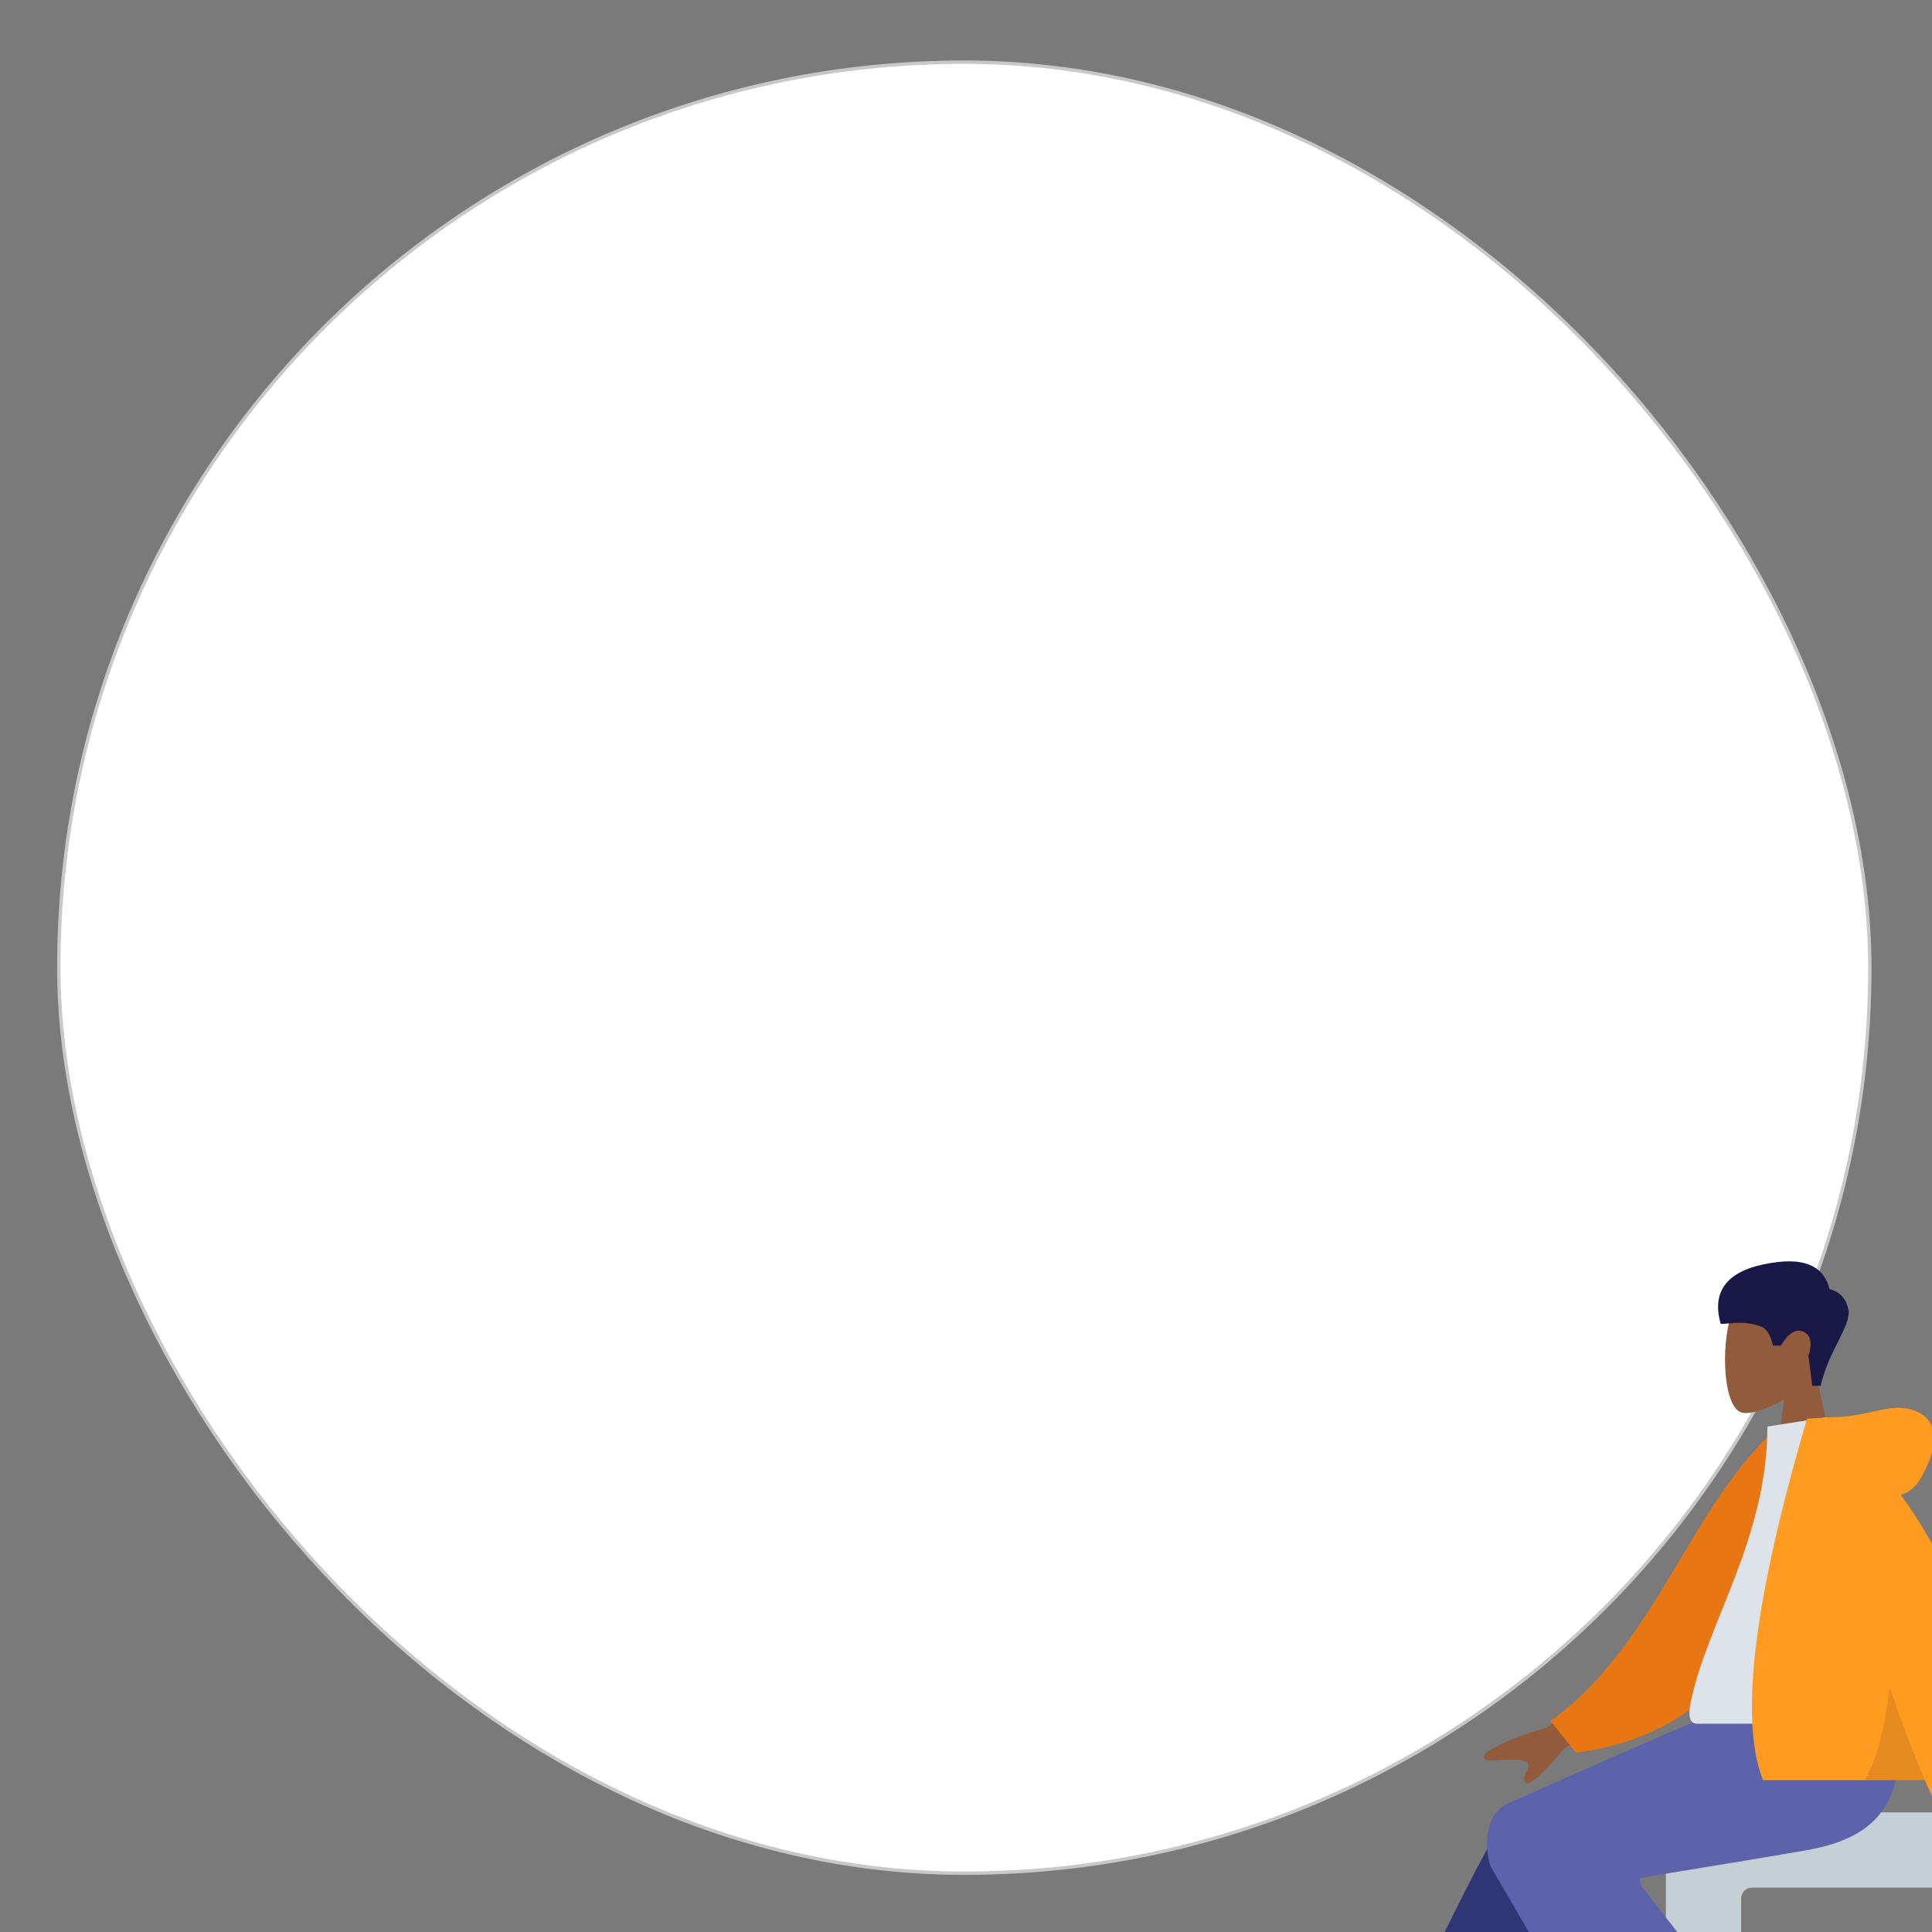 <svg width="575" height="575" viewBox="0 0 575 575" fill="none" xmlns="http://www.w3.org/2000/svg">
<rect x="0" y="0" width="575" height="575" fill="#333333" stroke="none"/>
<g clip-path="url(#clip0)">
<rect width="575" height="575" fill="#7A7A7A"/>
<rect x="17.5" y="18.5" width="539" height="539" rx="269.5" fill="white"/>
<rect x="17.5" y="18.5" width="539" height="539" rx="269.5" stroke="#C8C8C8"/>
<path fill-rule="evenodd" clip-rule="evenodd" d="M540.39 408.592C544.077 404.265 546.571 398.962 546.155 393.02C544.953 375.9 521.121 379.666 516.485 388.307C511.849 396.948 512.4 418.866 518.392 420.411C520.781 421.027 525.871 419.518 531.052 416.395L527.8 439.4H547L540.39 408.592Z" fill="#915B3C"/>
<path fill-rule="evenodd" clip-rule="evenodd" d="M541.866 412.446C544.275 401.726 551.141 394.418 550.092 389.626C549.393 386.431 547.53 384.445 544.503 383.666C542.938 377.333 537.888 374.639 529.356 375.585C516.557 377.003 508.745 382.319 512.118 394.015C515.219 394.015 518.963 392.893 524.14 394.815C525.782 395.424 526.957 397.315 527.664 400.487H530.004C532.274 396.723 534.513 395.34 536.72 396.337C538.926 397.335 539.428 399.758 538.225 403.607L539.377 412.446H541.866Z" fill="#191847"/>
<path fill-rule="evenodd" clip-rule="evenodd" d="M600.6 539.4H508.6C501.531 539.4 495.8 545.131 495.8 552.2V625.8C495.8 632.87 501.531 638.6 508.6 638.6H600.6C607.67 638.6 613.4 632.87 613.4 625.8V552.2C613.4 545.131 607.67 539.4 600.6 539.4ZM587.8 561.8C589.568 561.8 591 563.233 591 565V613C591 614.768 589.568 616.2 587.8 616.2H521.4C519.633 616.2 518.2 614.768 518.2 613V565C518.2 563.233 519.633 561.8 521.4 561.8H587.8Z" fill="#C5CFD6"/>
<path fill-rule="evenodd" clip-rule="evenodd" d="M416.473 634.6C432.246 615.339 442.918 601.06 448.49 591.763C458.03 575.844 465.838 561.679 468.302 556.267C474.178 543.364 454.775 537.322 450.384 543.341C443.737 552.45 429.543 581.114 407.8 629.334L416.473 634.6Z" fill="#B28B67"/>
<path fill-rule="evenodd" clip-rule="evenodd" d="M448.794 629L478.148 555.109C484.427 541.64 454.108 532.786 449.494 539.054C439.019 553.286 414.121 609.427 411 613.667L448.794 629Z" fill="#2F3676"/>
<path fill-rule="evenodd" clip-rule="evenodd" d="M526.974 614.182C521.256 605.841 500.457 577.78 489.129 566.169C485.874 562.833 482.697 559.63 479.693 556.646C470.763 547.776 452.981 562.685 461.894 570.764C484.092 590.884 516.479 618.046 519.185 620.468C522.978 623.862 530.567 619.424 526.974 614.182Z" fill="#915B3C"/>
<path fill-rule="evenodd" clip-rule="evenodd" d="M488.711 558.8C513.108 554.826 529.45 552.108 537.736 550.647C561.355 546.482 568.242 533.772 564.17 506.042H520.653C514.894 507.705 490.832 517.99 448.467 536.898C440.844 540.681 442.264 551.838 443.657 555.514C443.714 555.664 456.564 577.683 482.207 621.57L517.805 598.893L488.644 561.473C487.874 559.921 487.896 559.031 488.711 558.8Z" fill="#5C63AB"/>
<path fill-rule="evenodd" clip-rule="evenodd" d="M485.575 495.57L460.057 514.309C453.136 516.177 447.353 518.5 442.709 521.28C441.613 522.279 440.287 524.304 444.836 523.954C449.385 523.604 454.186 523.441 454.814 524.992C455.441 526.544 452.688 528.4 453.957 530.493C454.803 531.889 458.8 528.389 465.946 519.994L491.216 509.515L485.575 495.57ZM583.554 496.217L566.836 496.283C577.159 529.606 582.731 547.287 583.554 549.326C585.405 553.913 581.488 560.9 579.813 564.655C585.269 567.096 584.687 558.055 591.57 561.257C597.852 564.179 602.631 569.475 609.889 564.997C610.781 564.446 611.759 562.373 609.397 560.753C603.51 556.717 595.028 549.653 593.882 547.328C592.319 544.157 588.876 527.12 583.554 496.217Z" fill="#915B3C"/>
<path fill-rule="evenodd" clip-rule="evenodd" d="M536.044 426.066L529.127 424.88C503.46 447.052 492.918 489.648 461.457 512.212L469.029 521.599C523.608 514.841 537.136 462.884 536.044 426.066Z" fill="#E87613"/>
<path fill-rule="evenodd" clip-rule="evenodd" d="M566.2 513.001C538.463 513.001 518.06 513.001 504.991 513.001C502.194 513.001 502.721 508.962 503.125 506.924C507.792 483.404 526.007 458.05 526.007 424.569L543.663 421.801C558.266 445.288 563.316 474.204 566.2 513.001Z" fill="#DDE3E9"/>
<path fill-rule="evenodd" clip-rule="evenodd" d="M565.709 444.887C568.273 444.15 570.303 442.431 571.8 439.73C578.254 428.086 575.923 421.675 569.027 419.567C562.13 417.46 555.98 421.801 544.992 421.801C544.395 421.801 543.847 421.838 543.35 421.913L537.823 422.229C521.965 475.973 517.592 511.83 524.703 529.801H572.879C575.733 536.457 578.465 542.057 581.073 546.601H594.2C595.436 506.655 585.939 472.75 565.709 444.887Z" fill="#FF9B21"/>
<path fill-rule="evenodd" clip-rule="evenodd" d="M562.388 502.199C560.873 514.876 558.41 524.077 555 529.801H572.879C569.549 522.037 566.052 512.837 562.388 502.199V502.199Z" fill="black" fill-opacity="0.1"/>
</g>
<defs>
<clipPath id="clip0">
<rect width="575" height="575" fill="white"/>
</clipPath>
</defs>
</svg>
